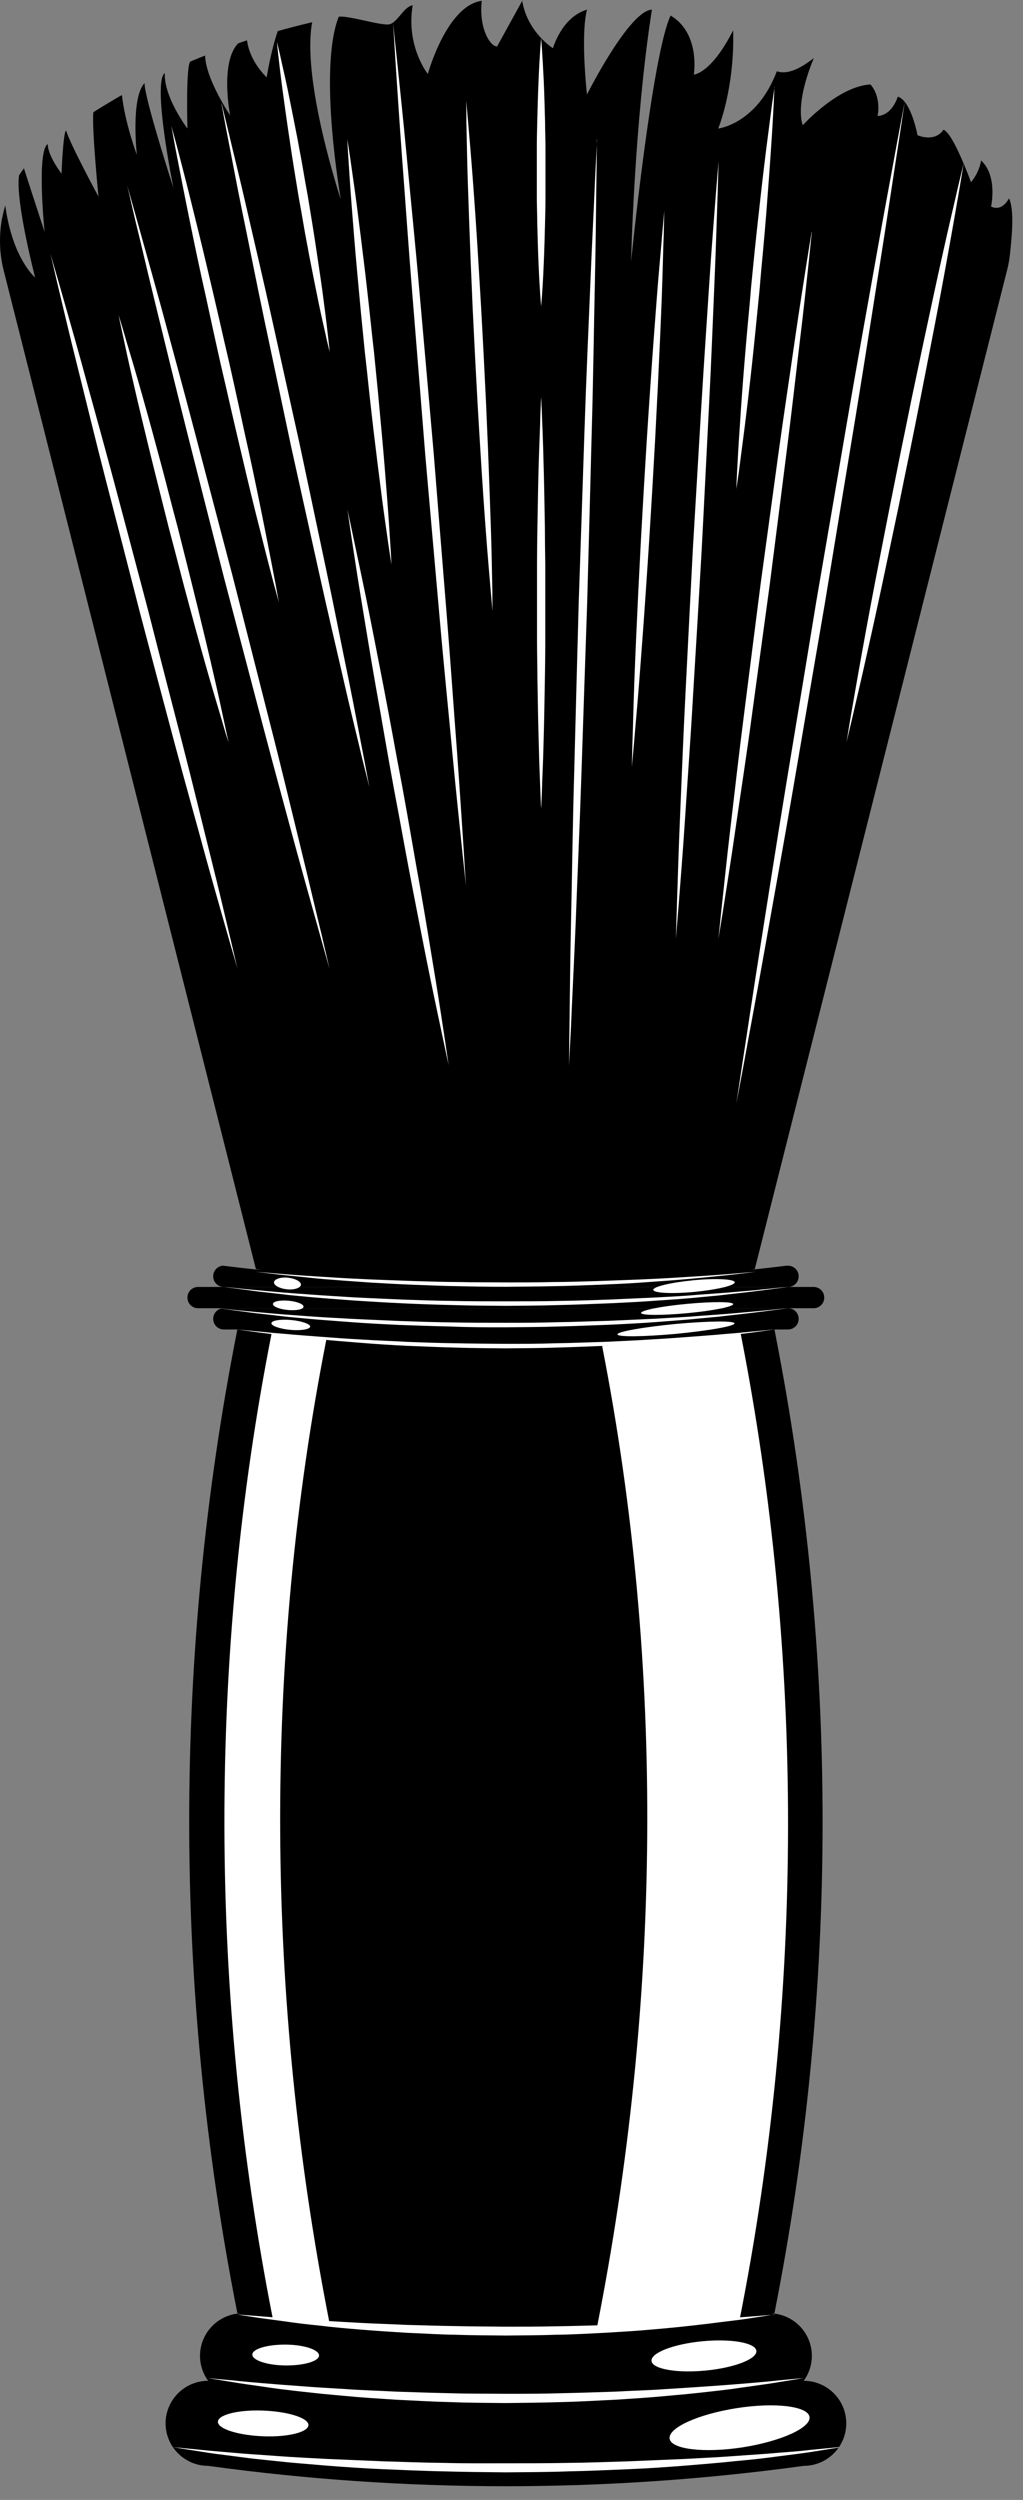 <svg width="52" height="127" viewBox="0 0 52 127" fill="none" xmlns="http://www.w3.org/2000/svg">
<rect x="0" y="0" width="52" height="127" fill="#808080" stroke="none"/>
<path d="M39.367 117.52H12.067L12.047 117.42C8.807 100.98 8.807 84.07 12.047 67.63L12.067 67.53H39.367L39.407 67.75C42.627 84.18 42.617 101.08 39.367 117.51V117.52Z" fill="black"/>
<path d="M39.107 121.84H12.327C11.137 121.84 10.167 120.87 10.167 119.68C10.167 118.49 11.137 117.52 12.327 117.52H39.107C40.297 117.52 41.267 118.49 41.267 119.68C41.267 120.87 40.297 121.84 39.107 121.84Z" fill="black"/>
<path d="M40.057 67.54H11.377C11.077 67.54 10.837 67.3 10.837 67C10.837 66.7 11.077 66.46 11.377 66.46H40.057C40.357 66.46 40.597 66.7 40.597 67C40.597 67.3 40.357 67.54 40.057 67.54Z" fill="black"/>
<path d="M41.357 66.46H10.067C9.767 66.46 9.527 66.22 9.527 65.92C9.527 65.62 9.767 65.38 10.067 65.38H41.357C41.657 65.38 41.897 65.62 41.897 65.92C41.897 66.22 41.657 66.46 41.357 66.46Z" fill="black"/>
<path d="M40.857 125.27C30.807 126.65 20.617 126.65 10.577 125.27C9.387 125.27 8.417 124.3 8.417 123.11C8.417 121.92 9.387 120.95 10.577 120.95H40.857C42.047 120.95 43.017 121.92 43.017 123.11C43.017 124.3 42.047 125.27 40.857 125.27Z" fill="black"/>
<path d="M16.597 68.01L13.807 67.74C10.567 84.18 10.627 101.35 13.867 117.79L16.747 118C13.507 101.56 13.357 84.44 16.597 68.01Z" fill="white"/>
<path d="M37.647 67.74L30.607 68.38C33.827 84.81 33.587 101.84 30.337 118.27L37.607 117.78C40.857 101.35 40.877 84.17 37.647 67.74Z" fill="white"/>
<path d="M40.857 120.81C40.857 120.81 40.387 120.89 39.567 121.02C39.157 121.09 38.657 121.16 38.087 121.24C37.797 121.28 37.497 121.32 37.177 121.37C36.857 121.41 36.517 121.45 36.157 121.49C35.807 121.53 35.437 121.57 35.047 121.61C34.667 121.65 34.267 121.68 33.857 121.72C33.047 121.8 32.187 121.85 31.297 121.91C30.407 121.95 29.487 122.01 28.547 122.03C27.607 122.06 26.657 122.07 25.707 122.08C24.757 122.07 23.807 122.07 22.867 122.03C21.927 122.01 21.007 121.95 20.117 121.91C19.227 121.85 18.367 121.8 17.557 121.72C17.147 121.68 16.757 121.65 16.367 121.61C15.987 121.57 15.617 121.53 15.257 121.49C14.907 121.45 14.567 121.41 14.237 121.37C13.917 121.33 13.607 121.28 13.327 121.24C12.757 121.16 12.257 121.09 11.847 121.02C11.027 120.89 10.557 120.81 10.557 120.81C10.557 120.81 11.027 120.86 11.857 120.93C12.267 120.98 12.777 121.02 13.347 121.07C13.927 121.12 14.577 121.17 15.287 121.22C15.997 121.28 16.767 121.32 17.577 121.37C18.387 121.43 19.247 121.45 20.137 121.5C21.027 121.53 21.947 121.56 22.877 121.58C23.807 121.61 24.757 121.6 25.707 121.61C26.657 121.61 27.597 121.61 28.537 121.58C29.467 121.56 30.387 121.53 31.277 121.5C32.167 121.45 33.027 121.43 33.837 121.37C34.647 121.32 35.417 121.27 36.127 121.22C36.837 121.17 37.487 121.12 38.067 121.07C38.647 121.02 39.147 120.98 39.557 120.93C40.387 120.85 40.857 120.81 40.857 120.81Z" fill="white"/>
<path d="M42.637 124.34C42.637 124.34 42.117 124.42 41.197 124.57C40.737 124.64 40.177 124.71 39.537 124.79C38.897 124.88 38.167 124.96 37.377 125.03C36.587 125.12 35.727 125.18 34.817 125.26C33.907 125.33 32.947 125.4 31.957 125.44C30.967 125.48 29.937 125.53 28.887 125.55C27.847 125.59 26.777 125.59 25.717 125.6C24.657 125.59 23.597 125.58 22.547 125.55C21.497 125.53 20.477 125.48 19.477 125.44C18.487 125.4 17.527 125.33 16.617 125.26C15.707 125.18 14.847 125.12 14.057 125.03C13.657 124.99 13.277 124.95 12.917 124.91C12.557 124.87 12.217 124.82 11.897 124.78C11.257 124.7 10.697 124.63 10.237 124.55C9.317 124.41 8.797 124.32 8.797 124.32C8.797 124.32 9.327 124.37 10.247 124.46C10.707 124.51 11.267 124.55 11.917 124.61C12.557 124.67 13.287 124.71 14.077 124.77C14.867 124.83 15.727 124.87 16.637 124.92C17.547 124.96 18.507 125 19.497 125.04C20.487 125.07 21.517 125.11 22.557 125.12C23.597 125.15 24.657 125.14 25.717 125.14C26.777 125.14 27.837 125.14 28.877 125.12C29.917 125.11 30.947 125.07 31.937 125.04C32.927 125 33.887 124.96 34.797 124.92C35.707 124.87 36.567 124.83 37.357 124.77C38.147 124.71 38.877 124.67 39.517 124.61C40.157 124.56 40.727 124.52 41.187 124.46C42.107 124.37 42.637 124.32 42.637 124.32V124.34Z" fill="white"/>
<path d="M39.367 117.58C39.367 117.58 38.947 117.65 38.207 117.76C37.837 117.82 37.387 117.88 36.867 117.94C36.347 118.01 35.767 118.08 35.127 118.15C34.487 118.22 33.797 118.29 33.057 118.35C32.327 118.42 31.547 118.46 30.747 118.51C29.947 118.55 29.117 118.6 28.267 118.61C27.427 118.64 26.567 118.64 25.707 118.65C24.847 118.64 23.997 118.64 23.147 118.61C22.307 118.6 21.477 118.54 20.667 118.51C19.867 118.46 19.087 118.41 18.357 118.35C17.627 118.29 16.927 118.23 16.287 118.15C15.967 118.12 15.657 118.08 15.367 118.05C15.077 118.01 14.797 117.98 14.547 117.94C14.027 117.87 13.577 117.81 13.207 117.76C12.467 117.65 12.047 117.58 12.047 117.58C12.047 117.58 12.477 117.61 13.217 117.67C13.587 117.7 14.047 117.74 14.567 117.77C15.087 117.81 15.677 117.85 16.317 117.89C16.957 117.93 17.647 117.97 18.387 118.01C19.117 118.05 19.897 118.07 20.697 118.11C21.497 118.13 22.327 118.16 23.167 118.17C24.007 118.19 24.857 118.19 25.717 118.2C26.567 118.2 27.427 118.2 28.267 118.18C29.107 118.17 29.937 118.14 30.737 118.12C31.537 118.08 32.307 118.06 33.047 118.02C33.777 117.98 34.477 117.95 35.117 117.9C35.757 117.86 36.347 117.82 36.867 117.78C37.387 117.74 37.837 117.71 38.217 117.68C38.967 117.62 39.387 117.59 39.387 117.59L39.367 117.58Z" fill="white"/>
<path d="M39.367 67.54C39.367 67.54 38.947 67.6 38.197 67.7C37.827 67.75 37.377 67.8 36.857 67.86C36.337 67.92 35.757 67.99 35.117 68.04C34.477 68.1 33.787 68.16 33.047 68.22C32.317 68.28 31.537 68.32 30.737 68.37C29.937 68.4 29.107 68.44 28.267 68.46C27.427 68.49 26.567 68.49 25.707 68.5C24.847 68.49 23.997 68.49 23.147 68.46C22.307 68.44 21.477 68.4 20.677 68.37C19.877 68.33 19.097 68.28 18.367 68.22C17.637 68.16 16.937 68.11 16.297 68.04C15.657 67.98 15.077 67.92 14.557 67.86C14.037 67.8 13.587 67.75 13.217 67.7C12.477 67.6 12.047 67.54 12.047 67.54C12.047 67.54 12.477 67.58 13.217 67.65C13.587 67.69 14.037 67.73 14.557 67.77C15.077 67.82 15.667 67.86 16.307 67.91C16.947 67.96 17.637 68.01 18.377 68.05C19.107 68.1 19.887 68.12 20.687 68.17C21.487 68.2 22.317 68.23 23.157 68.24C23.997 68.26 24.857 68.26 25.707 68.27C26.557 68.27 27.417 68.27 28.257 68.24C29.097 68.23 29.927 68.19 30.727 68.17C31.527 68.13 32.307 68.1 33.037 68.05C33.767 68.01 34.467 67.96 35.107 67.91C35.747 67.86 36.337 67.82 36.847 67.77C37.367 67.73 37.817 67.69 38.187 67.65C38.937 67.58 39.357 67.54 39.357 67.54H39.367Z" fill="white"/>
<path d="M40.057 66.46C40.057 66.46 39.607 66.52 38.827 66.62C38.437 66.67 37.957 66.73 37.407 66.79C37.137 66.82 36.847 66.85 36.537 66.89C36.227 66.92 35.907 66.95 35.567 66.98C34.897 67.05 34.157 67.1 33.387 67.16C32.617 67.22 31.797 67.26 30.947 67.3C30.097 67.33 29.227 67.37 28.337 67.39C27.447 67.42 26.547 67.42 25.637 67.43C24.737 67.43 23.827 67.43 22.937 67.39C22.047 67.37 21.177 67.34 20.327 67.31C19.477 67.27 18.667 67.23 17.887 67.17C17.117 67.11 16.377 67.06 15.707 67C15.367 66.97 15.047 66.94 14.737 66.91C14.427 66.88 14.137 66.84 13.867 66.81C13.317 66.75 12.847 66.7 12.447 66.64C11.667 66.54 11.217 66.48 11.217 66.48C11.217 66.48 11.667 66.52 12.457 66.6C12.847 66.64 13.327 66.68 13.877 66.73C14.427 66.78 15.047 66.82 15.717 66.87C16.387 66.92 17.127 66.96 17.897 67C18.667 67.04 19.487 67.07 20.337 67.11C21.187 67.14 22.057 67.17 22.947 67.18C23.837 67.2 24.737 67.2 25.637 67.2C26.537 67.2 27.437 67.2 28.327 67.17C29.217 67.16 30.087 67.12 30.937 67.1C31.787 67.06 32.597 67.03 33.377 66.99C34.147 66.94 34.887 66.91 35.557 66.85C36.237 66.8 36.847 66.76 37.397 66.71C37.947 66.66 38.427 66.62 38.817 66.58C39.607 66.5 40.057 66.46 40.057 66.46Z" fill="white"/>
<path d="M40.057 65.38C40.057 65.38 39.607 65.44 38.837 65.54C38.447 65.59 37.977 65.65 37.427 65.71C37.157 65.74 36.867 65.77 36.557 65.81C36.247 65.84 35.927 65.87 35.597 65.9C34.927 65.97 34.197 66.02 33.427 66.07C32.657 66.13 31.847 66.17 30.997 66.21C30.157 66.24 29.287 66.28 28.397 66.3C27.517 66.33 26.617 66.33 25.717 66.34C24.817 66.33 23.917 66.33 23.037 66.3C22.157 66.28 21.277 66.25 20.437 66.21C19.597 66.17 18.777 66.12 18.007 66.07C17.237 66.01 16.507 65.96 15.837 65.9C15.497 65.87 15.177 65.84 14.877 65.81C14.567 65.78 14.287 65.74 14.007 65.71C13.467 65.65 12.987 65.6 12.597 65.54C11.817 65.44 11.377 65.38 11.377 65.38C11.377 65.38 11.827 65.42 12.607 65.5C12.997 65.54 13.477 65.58 14.017 65.63C14.557 65.68 15.177 65.72 15.847 65.77C16.517 65.82 17.247 65.86 18.017 65.91C18.787 65.95 19.597 65.98 20.437 66.02C21.277 66.05 22.147 66.08 23.027 66.09C23.907 66.11 24.807 66.11 25.707 66.11C26.607 66.11 27.507 66.11 28.387 66.09C29.267 66.08 30.137 66.05 30.977 66.02C31.817 65.98 32.627 65.95 33.397 65.91C34.167 65.87 34.897 65.83 35.567 65.77C36.237 65.72 36.857 65.68 37.397 65.63C37.947 65.58 38.417 65.55 38.807 65.5C39.587 65.42 40.037 65.38 40.037 65.38H40.057Z" fill="white"/>
<path d="M40.057 64.3H39.977C30.917 65.42 20.397 65.43 11.337 64.3C11.057 64.32 10.837 64.55 10.837 64.84C10.837 65.14 11.077 65.38 11.377 65.38H40.057C40.357 65.38 40.597 65.14 40.597 64.84C40.597 64.54 40.357 64.3 40.057 64.3Z" fill="black"/>
<path d="M41.147 122.78C41.237 123.33 39.707 124.02 37.747 124.33C35.787 124.63 34.117 124.43 34.037 123.89C33.957 123.34 35.477 122.65 37.437 122.34C39.397 122.03 41.067 122.24 41.147 122.78Z" fill="white"/>
<path d="M38.447 119.43C38.487 119.84 37.327 120.29 35.857 120.43C34.387 120.57 33.157 120.35 33.117 119.94C33.077 119.53 34.237 119.08 35.707 118.94C37.177 118.8 38.407 119.02 38.447 119.43Z" fill="white"/>
<path d="M11.077 123.05C11.107 123.41 12.167 123.73 13.437 123.77C14.707 123.81 15.707 123.54 15.677 123.18C15.647 122.82 14.587 122.5 13.317 122.46C12.047 122.42 11.047 122.69 11.077 123.05Z" fill="white"/>
<path d="M12.827 119.63C12.847 119.92 13.627 120.17 14.557 120.17C15.497 120.17 16.237 119.94 16.217 119.65C16.197 119.36 15.417 119.11 14.487 119.11C13.547 119.11 12.807 119.34 12.827 119.63Z" fill="white"/>
<path d="M37.347 65.14C37.327 64.98 36.397 64.93 35.247 65.04C34.107 65.15 33.187 65.37 33.207 65.53C33.227 65.69 34.157 65.74 35.307 65.63C36.447 65.52 37.367 65.3 37.347 65.14Z" fill="white"/>
<path d="M37.267 66.25C37.257 66.12 36.197 66.12 34.907 66.24C33.617 66.36 32.577 66.57 32.587 66.7C32.597 66.83 33.657 66.83 34.947 66.71C36.237 66.59 37.277 66.38 37.267 66.25Z" fill="white"/>
<path d="M37.337 67.23C37.327 67.09 35.987 67.11 34.337 67.26C32.697 67.42 31.377 67.65 31.387 67.79C31.397 67.93 32.737 67.91 34.387 67.76C36.027 67.6 37.347 67.37 37.337 67.23Z" fill="white"/>
<path d="M13.927 65.14C13.947 64.98 14.267 64.87 14.637 64.91C15.017 64.95 15.307 65.11 15.297 65.27C15.277 65.43 14.957 65.54 14.587 65.5C14.207 65.46 13.917 65.3 13.927 65.14Z" fill="white"/>
<path d="M13.877 66.24C13.887 66.11 14.247 66.04 14.677 66.08C15.107 66.12 15.447 66.26 15.427 66.39C15.417 66.52 15.057 66.59 14.627 66.55C14.197 66.51 13.857 66.37 13.877 66.24Z" fill="white"/>
<path d="M13.797 67.22C13.807 67.08 14.267 67.01 14.807 67.06C15.347 67.11 15.787 67.27 15.767 67.4C15.747 67.53 15.297 67.61 14.757 67.56C14.217 67.51 13.777 67.35 13.797 67.22Z" fill="white"/>
<path d="M26.557 0.02L25.267 2.36C24.907 2.36 24.337 1.43 24.487 0.04C22.697 0.29 21.747 3.76 21.747 3.76C21.747 3.76 20.627 2.36 20.977 0.27C20.527 0.32 20.197 1.18 19.767 1.24C19.317 1.3 17.657 0.77 17.217 0.85C16.157 3.56 17.327 10.14 17.327 10.14C17.327 10.14 15.317 4.1 15.867 1.13C15.267 1.27 14.687 1.42 14.117 1.58C13.747 2.68 13.557 3.93 13.557 3.93C13.557 3.93 12.697 3.15 12.557 2.05C12.407 2.1 12.257 2.15 12.107 2.2C11.167 3.17 11.697 5.86 11.697 5.86C11.697 5.86 10.447 4 10.427 2.82C10.177 2.92 9.927 3.02 9.687 3.12C9.437 3.23 9.527 6.53 9.527 6.53C9.527 6.53 8.317 4.93 8.377 3.71C7.727 4.2 8.817 9.55 8.817 9.55C8.817 9.55 7.337 4.98 7.347 4.22C6.637 4.98 6.957 7.87 6.957 7.87C6.957 7.87 6.357 6.27 6.197 4.83C5.957 4.96 5.727 5.1 5.497 5.24C5.237 5.39 4.987 5.55 4.747 5.7C4.657 6.49 5.007 9.99 5.007 9.99C5.007 9.99 3.607 7.41 3.357 6.63C3.207 6.74 3.127 8.82 3.127 8.82C3.127 8.82 2.427 7.92 2.427 7.32C1.847 7.69 2.267 11.78 2.267 11.78C2.267 11.78 1.437 9.25 1.217 8.55C1.127 8.67 1.047 8.79 0.967 8.91C0.777 10.24 1.787 14.1 1.787 14.1C1.787 14.1 0.637 13.15 0.267 10.44C0.197 10.67 0.147 10.9 0.097 11.13C-0.053 11.98 -0.033 12.87 0.187 13.74L13.007 64.47C18.207 65.63 24.657 65.22 25.687 65.14C26.717 65.22 33.167 65.62 38.367 64.47L51.187 13.74C51.267 13.44 51.317 13.13 51.347 12.83C51.407 12.23 51.587 10.66 51.287 10.08C50.877 10.81 50.377 10.49 50.377 10.49C50.377 10.49 50.727 8.94 49.867 8.15C49.787 8.76 49.357 9.26 49.357 9.26C49.357 9.26 48.457 6.76 47.957 6.59C47.507 7.26 46.637 6.87 46.637 6.87C46.637 6.87 46.317 5.12 45.637 4.91C45.277 5.94 44.607 5.89 44.607 5.89C44.607 5.89 44.827 4.97 44.247 4.29C42.597 4.38 40.807 6.36 40.807 6.36C40.807 6.36 40.357 5.41 41.367 2.95C40.547 3.6 39.927 3.78 39.487 3.62C38.467 6.31 36.507 6.53 36.507 6.53C36.507 6.53 37.347 4.52 37.267 1.54C36.147 3.75 35.267 3.79 35.267 3.79C35.267 3.79 35.617 1.7 34.087 0.79C33.137 2.79 32.077 13.3 32.077 13.3C32.077 13.3 32.237 6.24 33.137 0.49C31.977 0.54 29.837 4.8 29.837 4.8C29.837 4.8 29.497 1.83 29.837 0.49C28.547 0.87 28.107 2.45 28.107 2.45C28.107 2.45 26.787 1.63 26.537 0L26.557 0.02Z" fill="black"/>
<path d="M38.427 64.61C38.427 64.61 38.027 64.66 37.337 64.74C36.987 64.78 36.567 64.82 36.087 64.87C35.607 64.92 35.057 64.97 34.467 65.02C33.867 65.07 33.227 65.11 32.547 65.16C31.867 65.21 31.147 65.24 30.397 65.27C29.647 65.3 28.877 65.33 28.097 65.34C27.317 65.36 26.517 65.36 25.717 65.37C24.917 65.37 24.127 65.36 23.337 65.34C22.557 65.33 21.787 65.3 21.037 65.27C20.287 65.24 19.567 65.2 18.887 65.16C18.207 65.11 17.557 65.07 16.967 65.02C16.367 64.98 15.827 64.92 15.347 64.87C14.867 64.82 14.447 64.78 14.097 64.74C13.407 64.66 13.007 64.61 13.007 64.61C13.007 64.61 13.407 64.64 14.097 64.7C14.787 64.76 15.787 64.83 16.977 64.9C17.577 64.94 18.217 64.97 18.897 65C19.577 65.03 20.297 65.05 21.047 65.08C21.797 65.1 22.567 65.13 23.347 65.13C24.127 65.15 24.927 65.14 25.717 65.15C26.517 65.15 27.307 65.15 28.087 65.13C28.867 65.13 29.637 65.1 30.387 65.08C31.127 65.05 31.857 65.03 32.537 65C33.217 64.97 33.867 64.94 34.457 64.9C35.647 64.83 36.637 64.76 37.337 64.7C38.027 64.64 38.427 64.61 38.427 64.61Z" fill="white"/>
<path d="M48.987 8.28C48.987 8.28 48.907 8.74 48.777 9.55C48.637 10.36 48.437 11.52 48.187 12.9C47.937 14.29 47.637 15.9 47.297 17.63C47.127 18.49 46.957 19.39 46.777 20.29C46.597 21.2 46.417 22.12 46.227 23.04C46.037 23.96 45.847 24.88 45.667 25.78C45.477 26.68 45.287 27.57 45.107 28.43C44.747 30.15 44.397 31.76 44.087 33.13C43.787 34.5 43.507 35.65 43.327 36.45C43.137 37.25 43.027 37.71 43.027 37.71C43.027 37.71 43.107 37.25 43.237 36.44C43.377 35.63 43.577 34.47 43.827 33.09C44.077 31.7 44.377 30.09 44.717 28.36C44.887 27.5 45.057 26.6 45.237 25.7C45.417 24.79 45.607 23.87 45.787 22.95C45.977 22.03 46.167 21.11 46.347 20.21C46.537 19.31 46.727 18.42 46.907 17.56C47.277 15.84 47.617 14.23 47.927 12.86C48.227 11.49 48.507 10.34 48.687 9.54C48.877 8.74 48.987 8.28 48.987 8.28Z" fill="white"/>
<path d="M45.987 5.18C45.987 5.18 45.867 5.98 45.657 7.37C45.437 8.76 45.147 10.76 44.767 13.15C44.387 15.54 43.957 18.33 43.467 21.31C42.977 24.29 42.447 27.47 41.927 30.66C41.377 33.84 40.837 37.02 40.327 40C39.817 42.98 39.307 45.76 38.887 48.14C38.467 50.52 38.087 52.5 37.837 53.89C37.577 55.28 37.427 56.07 37.427 56.07C37.427 56.07 37.547 55.27 37.757 53.88C37.977 52.49 38.267 50.49 38.647 48.1C39.027 45.71 39.457 42.92 39.947 39.94C40.437 36.96 40.967 33.78 41.487 30.59C42.037 27.41 42.577 24.23 43.087 21.25C43.597 18.27 44.107 15.49 44.527 13.11C44.947 10.73 45.327 8.75 45.577 7.36C45.837 5.97 45.987 5.18 45.987 5.18Z" fill="white"/>
<path d="M41.267 11.78C41.267 11.78 41.207 12.34 41.107 13.33C40.997 14.31 40.857 15.72 40.647 17.41C40.447 19.1 40.227 21.06 39.957 23.17C39.687 25.28 39.407 27.52 39.117 29.77C38.807 32.01 38.507 34.26 38.217 36.36C37.937 38.46 37.627 40.42 37.387 42.1C37.147 43.78 36.917 45.18 36.767 46.16C36.607 47.14 36.517 47.7 36.517 47.7C36.517 47.7 36.577 47.14 36.677 46.15C36.787 45.17 36.927 43.76 37.127 42.07C37.327 40.38 37.547 38.41 37.817 36.31C38.087 34.2 38.367 31.96 38.657 29.71C38.967 27.47 39.267 25.22 39.557 23.12C39.847 21.02 40.147 19.06 40.387 17.38C40.627 15.7 40.857 14.3 41.007 13.32C41.167 12.34 41.257 11.78 41.257 11.78H41.267Z" fill="white"/>
<path d="M39.367 4.4C39.367 4.4 39.357 4.72 39.327 5.28C39.297 5.84 39.257 6.64 39.187 7.6C39.127 8.56 39.037 9.68 38.947 10.88C38.897 11.48 38.847 12.1 38.787 12.73C38.727 13.36 38.667 14 38.617 14.64C38.557 15.28 38.487 15.92 38.427 16.55C38.367 17.18 38.297 17.8 38.237 18.39C38.107 19.59 37.977 20.7 37.857 21.66C37.737 22.62 37.627 23.41 37.557 23.97C37.477 24.53 37.427 24.84 37.427 24.84C37.427 24.84 37.437 24.52 37.467 23.96C37.497 23.4 37.537 22.6 37.607 21.64C37.667 20.68 37.747 19.56 37.847 18.36C37.897 17.76 37.947 17.14 38.007 16.51C38.067 15.88 38.127 15.24 38.177 14.6C38.237 13.96 38.307 13.32 38.367 12.69C38.437 12.06 38.497 11.44 38.567 10.85C38.697 9.65 38.827 8.54 38.947 7.58C39.067 6.62 39.177 5.83 39.247 5.27C39.327 4.71 39.377 4.4 39.377 4.4H39.367Z" fill="white"/>
<path d="M36.526 8.18C36.526 8.18 36.507 8.8 36.477 9.88C36.437 10.96 36.397 12.51 36.316 14.36C36.236 16.21 36.157 18.38 36.036 20.69C35.916 23.01 35.797 25.48 35.666 27.95C35.526 30.42 35.377 32.89 35.236 35.2C35.106 37.51 34.946 39.67 34.826 41.52C34.706 43.37 34.577 44.91 34.496 45.99C34.407 47.07 34.356 47.69 34.356 47.69C34.356 47.69 34.377 47.07 34.407 45.99C34.447 44.91 34.486 43.36 34.566 41.51C34.647 39.66 34.727 37.49 34.846 35.18C34.967 32.86 35.087 30.39 35.217 27.92C35.367 25.45 35.507 22.98 35.647 20.67C35.786 18.36 35.937 16.2 36.056 14.35C36.176 12.5 36.306 10.96 36.386 9.88C36.476 8.8 36.526 8.18 36.526 8.18Z" fill="white"/>
<path d="M33.767 10.71C33.767 10.71 33.757 11.15 33.737 11.93C33.707 12.7 33.687 13.81 33.637 15.14C33.587 16.47 33.517 18.01 33.437 19.67C33.397 20.5 33.347 21.35 33.307 22.22C33.257 23.09 33.207 23.97 33.157 24.86C33.107 25.74 33.047 26.63 32.997 27.49C32.937 28.36 32.887 29.21 32.827 30.04C32.717 31.69 32.597 33.24 32.497 34.56C32.397 35.88 32.287 36.98 32.227 37.76C32.157 38.53 32.117 38.97 32.117 38.97C32.117 38.97 32.127 38.53 32.147 37.75C32.177 36.98 32.197 35.87 32.247 34.54C32.297 33.21 32.367 31.67 32.447 30.01C32.487 29.18 32.537 28.33 32.577 27.46C32.627 26.59 32.677 25.71 32.727 24.82C32.777 23.94 32.837 23.05 32.887 22.19C32.947 21.32 32.997 20.47 33.057 19.64C33.167 17.99 33.287 16.44 33.387 15.12C33.487 13.8 33.597 12.7 33.657 11.92C33.727 11.15 33.767 10.71 33.767 10.71Z" fill="white"/>
<path d="M30.337 7.08C30.337 7.08 30.337 7.82 30.317 9.1C30.297 10.39 30.287 12.23 30.237 14.43C30.187 16.64 30.157 19.21 30.077 21.97C30.007 24.73 29.927 27.67 29.847 30.61C29.747 33.55 29.647 36.49 29.557 39.25C29.467 42.01 29.347 44.58 29.267 46.78C29.177 48.98 29.077 50.82 29.027 52.11C28.957 53.4 28.927 54.13 28.927 54.13C28.927 54.13 28.927 53.39 28.947 52.11C28.967 50.82 28.977 48.98 29.027 46.78C29.077 44.57 29.107 42 29.187 39.24C29.257 36.48 29.337 33.54 29.417 30.6C29.517 27.66 29.617 24.72 29.707 21.96C29.797 19.2 29.917 16.63 30.007 14.43C30.097 12.23 30.197 10.39 30.247 9.1C30.317 7.81 30.347 7.08 30.347 7.08H30.337Z" fill="white"/>
<path d="M27.507 20.17C27.507 20.17 27.527 20.5 27.547 21.07C27.567 21.64 27.607 22.46 27.627 23.44C27.657 24.42 27.677 25.56 27.697 26.79C27.697 27.4 27.707 28.03 27.717 28.68C27.717 29.32 27.717 29.98 27.717 30.63C27.717 31.28 27.717 31.94 27.717 32.58C27.717 33.22 27.707 33.86 27.697 34.47C27.677 35.69 27.657 36.84 27.627 37.82C27.607 38.8 27.557 39.62 27.547 40.19C27.527 40.76 27.507 41.09 27.507 41.09C27.507 41.09 27.487 40.76 27.467 40.19C27.447 39.62 27.407 38.8 27.387 37.82C27.357 36.84 27.337 35.7 27.317 34.47C27.317 33.86 27.297 33.23 27.297 32.58C27.297 31.94 27.297 31.28 27.297 30.63C27.297 29.98 27.297 29.32 27.297 28.68C27.297 28.04 27.307 27.4 27.317 26.79C27.337 25.57 27.357 24.42 27.387 23.44C27.417 22.46 27.457 21.64 27.467 21.07C27.487 20.5 27.507 20.17 27.507 20.17Z" fill="white"/>
<path d="M23.697 5.12C23.697 5.12 23.737 5.52 23.797 6.23C23.857 6.94 23.947 7.95 24.037 9.16C24.127 10.37 24.227 11.79 24.317 13.31C24.367 14.07 24.407 14.85 24.457 15.65C24.497 16.45 24.547 17.26 24.587 18.07C24.627 18.88 24.667 19.69 24.707 20.49C24.737 21.29 24.777 22.07 24.807 22.83C24.867 24.35 24.917 25.77 24.957 26.99C24.997 28.21 25.007 29.22 25.027 29.93C25.027 30.64 25.037 31.05 25.037 31.05C25.037 31.05 24.997 30.65 24.937 29.94C24.877 29.23 24.787 28.22 24.697 27.01C24.607 25.8 24.507 24.38 24.417 22.86C24.367 22.1 24.327 21.32 24.277 20.52C24.237 19.72 24.187 18.91 24.147 18.1C24.107 17.29 24.067 16.48 24.027 15.68C23.997 14.88 23.957 14.1 23.927 13.34C23.867 11.82 23.817 10.4 23.777 9.18C23.737 7.96 23.727 6.95 23.707 6.24C23.707 5.53 23.697 5.12 23.697 5.12Z" fill="white"/>
<path d="M19.977 1.14C19.977 1.14 20.047 1.82 20.177 3.02C20.297 4.22 20.486 5.93 20.677 7.98C20.866 10.03 21.116 12.43 21.337 15C21.567 17.57 21.806 20.31 22.047 23.05C22.267 25.79 22.487 28.54 22.697 31.11C22.907 33.68 23.067 36.08 23.227 38.14C23.377 40.2 23.487 41.92 23.567 43.12C23.637 44.32 23.687 45.01 23.687 45.01C23.687 45.01 23.616 44.33 23.486 43.13C23.366 41.93 23.177 40.22 22.986 38.17C22.797 36.12 22.547 33.72 22.326 31.15C22.096 28.58 21.857 25.84 21.616 23.1C21.396 20.36 21.177 17.61 20.967 15.04C20.757 12.47 20.597 10.07 20.437 8.01C20.287 5.95 20.177 4.23 20.097 3.03C20.027 1.83 19.977 1.14 19.977 1.14Z" fill="white"/>
<path d="M17.657 7.08C17.657 7.08 17.707 7.42 17.797 8C17.877 8.59 18.007 9.43 18.137 10.44C18.267 11.45 18.417 12.63 18.567 13.89C18.637 14.52 18.717 15.18 18.787 15.84C18.857 16.5 18.927 17.18 19.007 17.85C19.077 18.53 19.137 19.2 19.207 19.87C19.267 20.54 19.327 21.19 19.387 21.82C19.507 23.09 19.597 24.27 19.677 25.29C19.757 26.31 19.807 27.15 19.847 27.75C19.887 28.34 19.897 28.68 19.897 28.68C19.897 28.68 19.847 28.34 19.757 27.76C19.677 27.17 19.547 26.33 19.417 25.32C19.287 24.31 19.137 23.13 18.987 21.87C18.917 21.24 18.837 20.58 18.767 19.92C18.697 19.26 18.627 18.58 18.547 17.91C18.477 17.23 18.417 16.56 18.347 15.89C18.287 15.22 18.227 14.57 18.167 13.94C18.047 12.67 17.957 11.49 17.877 10.47C17.797 9.45 17.747 8.61 17.707 8.01C17.667 7.42 17.657 7.08 17.657 7.08Z" fill="white"/>
<path d="M14.077 2.13C14.077 2.13 14.137 2.37 14.237 2.8C14.327 3.23 14.477 3.84 14.627 4.57C14.777 5.3 14.947 6.16 15.127 7.08C15.207 7.54 15.307 8.02 15.387 8.5C15.467 8.98 15.557 9.48 15.647 9.97C15.727 10.46 15.807 10.96 15.887 11.44C15.967 11.92 16.037 12.4 16.107 12.87C16.247 13.8 16.377 14.66 16.467 15.4C16.567 16.14 16.637 16.76 16.687 17.2C16.737 17.63 16.757 17.88 16.757 17.88C16.757 17.88 16.697 17.64 16.597 17.21C16.507 16.78 16.357 16.17 16.207 15.44C16.057 14.71 15.887 13.85 15.707 12.93C15.627 12.47 15.527 11.99 15.447 11.51C15.367 11.03 15.277 10.53 15.187 10.04C15.107 9.55 15.027 9.05 14.947 8.57C14.867 8.09 14.797 7.61 14.727 7.14C14.587 6.21 14.467 5.35 14.367 4.61C14.267 3.87 14.197 3.25 14.147 2.81C14.097 2.38 14.077 2.13 14.077 2.13Z" fill="white"/>
<path d="M17.657 25.88C17.657 25.88 17.757 26.32 17.917 27.09C18.077 27.86 18.317 28.96 18.587 30.27C18.857 31.59 19.157 33.13 19.477 34.78C19.637 35.61 19.797 36.46 19.957 37.33C20.117 38.2 20.277 39.08 20.447 39.96C20.607 40.84 20.767 41.73 20.917 42.6C21.067 43.47 21.217 44.33 21.367 45.15C21.657 46.81 21.907 48.36 22.127 49.69C22.347 51.02 22.507 52.13 22.627 52.9C22.737 53.68 22.807 54.12 22.807 54.12C22.807 54.12 22.707 53.68 22.547 52.91C22.387 52.14 22.147 51.05 21.877 49.73C21.607 48.41 21.307 46.87 20.987 45.22C20.827 44.39 20.667 43.54 20.507 42.67C20.347 41.8 20.187 40.92 20.017 40.04C19.857 39.16 19.697 38.27 19.547 37.4C19.397 36.53 19.247 35.67 19.097 34.85C18.807 33.19 18.557 31.64 18.337 30.31C18.117 28.98 17.957 27.87 17.837 27.1C17.727 26.32 17.657 25.88 17.657 25.88Z" fill="white"/>
<path d="M11.267 5.27C11.267 5.27 11.397 5.81 11.627 6.75C11.847 7.7 12.187 9.04 12.557 10.67C12.927 12.29 13.377 14.18 13.827 16.22C14.277 18.25 14.757 20.42 15.237 22.59C15.697 24.76 16.157 26.94 16.587 28.97C17.017 31.01 17.387 32.92 17.727 34.55C18.057 36.18 18.307 37.55 18.497 38.5C18.677 39.46 18.777 40 18.777 40C18.777 40 18.647 39.46 18.407 38.52C18.187 37.57 17.847 36.23 17.477 34.6C17.107 32.98 16.657 31.09 16.207 29.05C15.757 27.02 15.277 24.85 14.797 22.68C14.337 20.51 13.877 18.33 13.447 16.3C13.017 14.26 12.647 12.35 12.307 10.72C11.977 9.09 11.727 7.72 11.537 6.77C11.357 5.81 11.257 5.27 11.257 5.27H11.267Z" fill="white"/>
<path d="M8.707 6.38C8.707 6.38 8.807 6.76 8.987 7.41C9.157 8.07 9.407 9.01 9.687 10.14C9.967 11.27 10.297 12.59 10.627 14.01C10.797 14.72 10.966 15.45 11.136 16.19C11.306 16.93 11.477 17.69 11.657 18.45C11.827 19.21 11.997 19.97 12.157 20.71C12.317 21.46 12.476 22.19 12.636 22.9C12.947 24.32 13.217 25.65 13.447 26.8C13.677 27.94 13.857 28.9 13.986 29.56C14.107 30.23 14.177 30.61 14.177 30.61C14.177 30.61 14.076 30.23 13.896 29.58C13.726 28.92 13.477 27.98 13.197 26.85C12.907 25.72 12.587 24.4 12.257 22.98C12.087 22.27 11.917 21.54 11.747 20.8C11.577 20.06 11.407 19.3 11.227 18.54C11.057 17.78 10.887 17.02 10.727 16.28C10.567 15.53 10.407 14.8 10.247 14.09C9.937 12.67 9.667 11.34 9.437 10.19C9.207 9.05 9.027 8.09 8.897 7.43C8.777 6.76 8.707 6.38 8.707 6.38Z" fill="white"/>
<path d="M6.467 9.43C6.467 9.43 6.647 10.05 6.947 11.13C7.247 12.21 7.687 13.76 8.197 15.62C8.697 17.48 9.297 19.65 9.907 21.98C10.517 24.31 11.177 26.8 11.827 29.28C12.457 31.77 13.097 34.26 13.687 36.6C14.287 38.93 14.807 41.12 15.267 42.99C15.727 44.86 16.087 46.43 16.357 47.52C16.607 48.62 16.757 49.24 16.757 49.24C16.757 49.24 16.577 48.62 16.277 47.54C15.977 46.46 15.537 44.91 15.027 43.05C14.527 41.19 13.927 39.02 13.317 36.69C12.707 34.36 12.047 31.87 11.397 29.39C10.767 26.9 10.127 24.41 9.537 22.07C8.947 19.74 8.417 17.55 7.957 15.68C7.497 13.81 7.137 12.24 6.867 11.15C6.617 10.05 6.467 9.43 6.467 9.43Z" fill="white"/>
<path d="M6.027 16.01C6.027 16.01 6.137 16.34 6.307 16.93C6.477 17.52 6.737 18.36 7.027 19.37C7.317 20.38 7.647 21.56 7.987 22.83C8.157 23.46 8.337 24.12 8.507 24.79C8.677 25.46 8.857 26.13 9.037 26.81C9.207 27.49 9.377 28.17 9.547 28.84C9.717 29.51 9.877 30.17 10.037 30.81C10.347 32.09 10.637 33.28 10.867 34.3C11.107 35.32 11.287 36.18 11.417 36.78C11.547 37.38 11.617 37.72 11.617 37.72C11.617 37.72 11.507 37.39 11.337 36.8C11.167 36.21 10.907 35.37 10.617 34.36C10.327 33.35 9.997 32.17 9.657 30.9C9.487 30.27 9.307 29.61 9.137 28.94C8.967 28.27 8.787 27.6 8.607 26.92C8.437 26.24 8.267 25.56 8.097 24.89C7.927 24.22 7.767 23.56 7.607 22.92C7.297 21.64 7.007 20.45 6.777 19.43C6.537 18.41 6.357 17.55 6.227 16.95C6.097 16.35 6.027 16.01 6.027 16.01Z" fill="white"/>
<path d="M2.557 12.87C2.557 12.87 2.717 13.43 3.007 14.42C3.287 15.41 3.697 16.82 4.167 18.52C4.627 20.22 5.187 22.2 5.757 24.33C6.327 26.46 6.927 28.73 7.527 31C8.107 33.28 8.697 35.55 9.247 37.68C9.797 39.81 10.277 41.81 10.707 43.52C11.137 45.23 11.467 46.66 11.707 47.66C11.937 48.66 12.077 49.23 12.077 49.23C12.077 49.23 11.917 48.67 11.627 47.68C11.347 46.69 10.937 45.28 10.467 43.58C10.007 41.88 9.447 39.9 8.877 37.77C8.307 35.64 7.707 33.37 7.107 31.1C6.527 28.82 5.937 26.55 5.387 24.42C4.837 22.29 4.357 20.29 3.927 18.58C3.497 16.87 3.167 15.44 2.927 14.44C2.697 13.44 2.557 12.87 2.557 12.87Z" fill="white"/>
<path d="M27.507 1.94C27.507 1.94 27.577 2.79 27.637 4.07C27.667 4.71 27.687 5.45 27.707 6.25C27.707 6.65 27.727 7.06 27.727 7.48C27.727 7.9 27.727 8.32 27.727 8.75C27.727 9.18 27.727 9.6 27.727 10.02C27.727 10.44 27.717 10.85 27.707 11.25C27.687 12.05 27.667 12.79 27.637 13.43C27.587 14.71 27.507 15.56 27.507 15.56C27.507 15.56 27.427 14.71 27.377 13.43C27.347 12.79 27.327 12.05 27.307 11.25C27.307 10.85 27.287 10.44 27.287 10.02C27.287 9.6 27.287 9.18 27.287 8.75C27.287 8.32 27.287 7.9 27.287 7.48C27.287 7.06 27.297 6.65 27.307 6.25C27.327 5.45 27.347 4.71 27.377 4.07C27.427 2.79 27.507 1.94 27.507 1.94Z" fill="white"/>
</svg>
